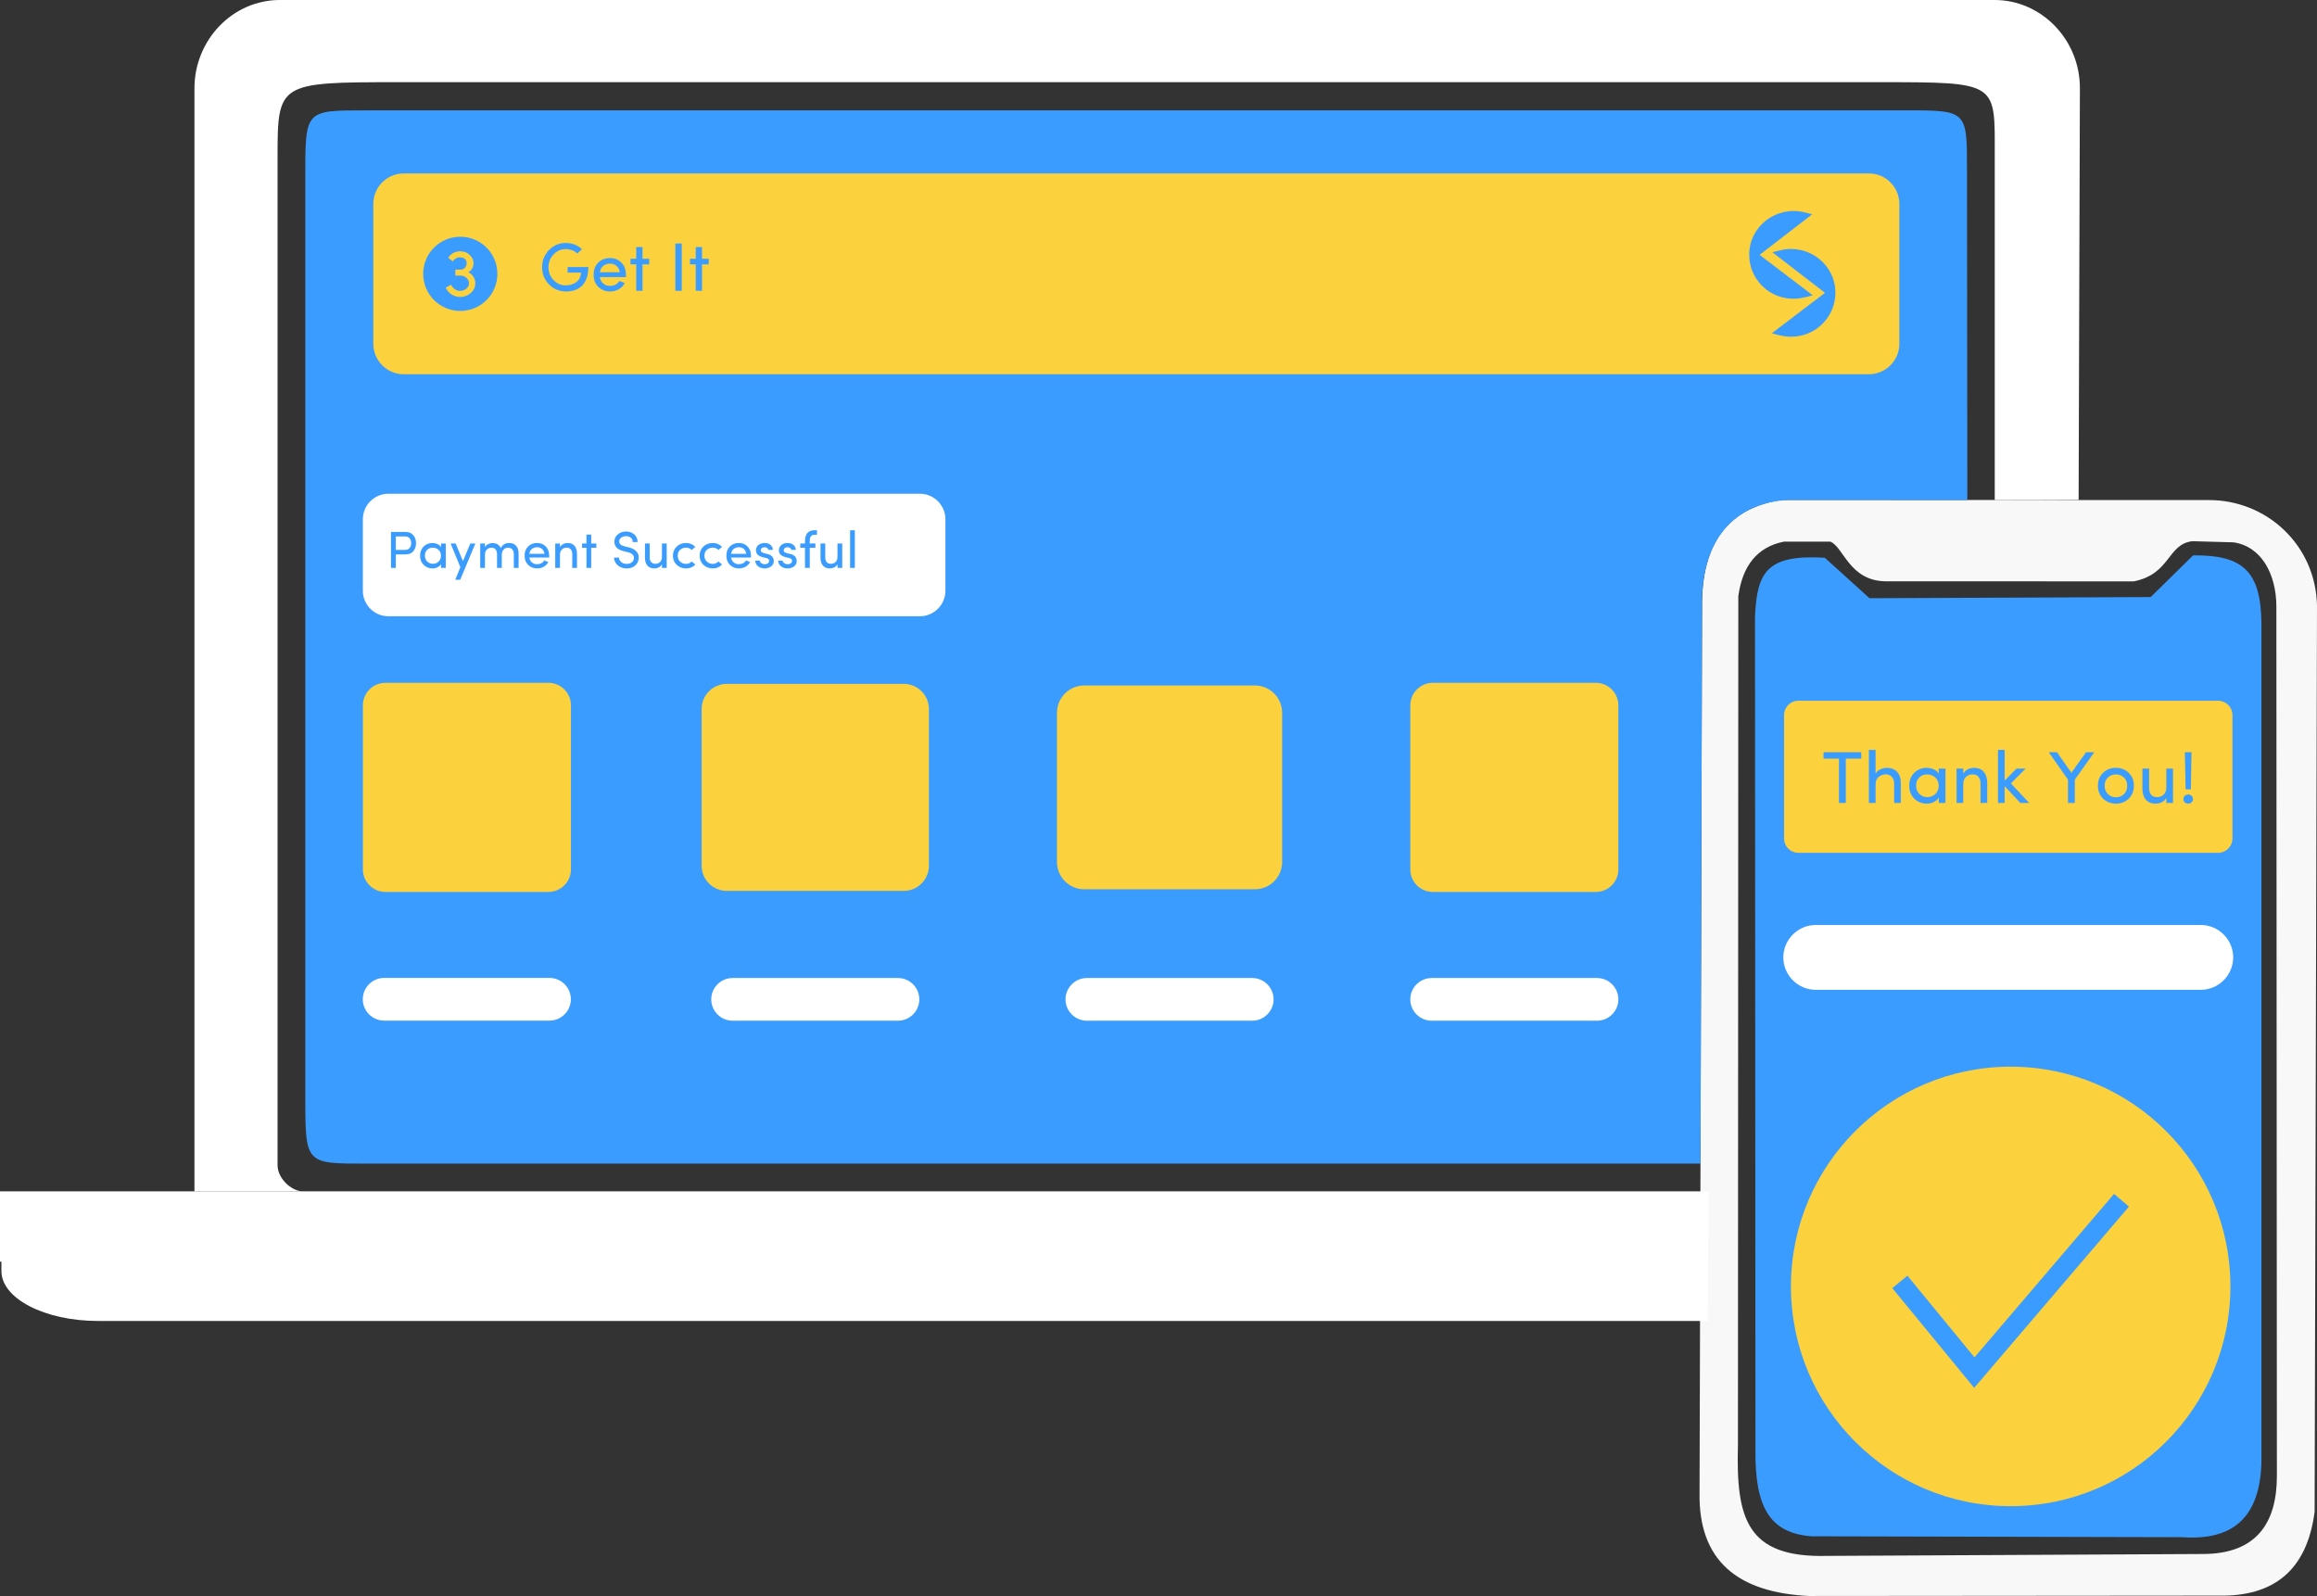 <?xml version="1.0" encoding="UTF-8"?>
<!DOCTYPE svg PUBLIC "-//W3C//DTD SVG 1.1//EN" "http://www.w3.org/Graphics/SVG/1.1/DTD/svg11.dtd">
<!-- Creator: CorelDRAW 2018 (64-Bit Evaluation Version) -->
<svg xmlns="http://www.w3.org/2000/svg" xml:space="preserve" width="200.342mm" height="137.993mm" version="1.1" style="shape-rendering:geometricPrecision; text-rendering:geometricPrecision; image-rendering:optimizeQuality; fill-rule:evenodd; clip-rule:evenodd"
viewBox="0 0 12303.15 8474.26"
 xmlns:xlink="http://www.w3.org/1999/xlink">
 <rect x="0" y="0" width="12303.15" height="8474.26" fill="#333333" stroke="none"/>
 <defs>
  <style type="text/css">
   <![CDATA[
    .str1 {stroke:#3B9CFF;stroke-width:103.99;stroke-miterlimit:22.926}
    .str0 {stroke:#3B9CFF;stroke-width:12.28;stroke-miterlimit:22.926}
    .fil9 {fill:none}
    .fil4 {fill:#3B9CFF}
    .fil6 {fill:#FFFFFF}
    .fil3 {fill:#FFFFFF}
    .fil1 {fill:#FBD13E}
    .fil8 {fill:#FBD13E}
    .fil7 {fill:#3B9CFF;fill-rule:nonzero}
    .fil5 {fill:#FBD13E;fill-rule:nonzero}
    .fil2 {fill:#FFFFFF;fill-opacity:0.961}
    .fil0 {fill:#3B9CFF}
   ]]>
  </style>
 </defs>
 <g id="Layer_x0020_1">
  <path class="fil0" d="M9689.66 2961.57c-309.55,-18.4 -359.68,76.88 -370.71,312.02l2.37 4421.76c-3.57,305.78 74.69,445.4 298.06,461.98l1966.16 4.78c319.17,23.29 430.34,-156.53 422.6,-452.41l0 -4404.39c-4.07,-277.75 -103.74,-358.5 -362.62,-356.65l-225.38 221.63 -1493.36 6.09 -237.12 -214.8z"/>
  <path class="fil1" d="M9548.93 3720.75l2229.58 0c41.58,0 75.59,34.01 75.59,75.58l0 656.33c0,41.57 -34.01,75.58 -75.59,75.58l-2229.58 0c-41.58,0 -75.59,-34.02 -75.59,-75.58l0 -656.33c0,-41.57 34.01,-75.58 75.59,-75.58z"/>
  <path class="fil2" d="M11700.61 8251.36l-1999.21 10.15c-427.5,10.65 -483.6,-198.65 -473.02,-588.49l1.98 -4507.31c22.09,-162.1 100.35,-261.44 242.17,-289.74l246.18 -0.11c71.71,28.35 100.68,211.28 299.07,210.76l1313.06 0.24c195.91,-39.34 177.07,-197.93 310.72,-213.21l218 6.02c148.13,21.16 225.9,167.53 227.86,335.71l2.79 4621.11c0.15,250.03 -108.48,413.44 -389.6,414.86zm-2243.42 -5596.89c-268.7,42.47 -425.31,215.76 -419.34,578.69l-13.31 4687.42c-8.28,370.89 206.89,534.92 578.95,553.69l2175.3 -1.83c291.11,6.16 470.65,-130.68 511.73,-444.99l12.64 -4812.22c-6.63,-321.27 -268.04,-561.75 -576.17,-559.93l-2269.79 -0.83z"/>
  <path class="fil3" d="M9068.44 7013.98l-8549.43 0c-281.34,0 -511.47,-119.15 -511.47,-264.81l0 -49.91 -7.54 0 0 -373.32 9072.34 0 -1.34 237.16 -2.56 450.88z"/>
  <path class="fil3" d="M9072.34 6325.94l-7469.4 0c-64.06,-6 -129.13,-74.18 -129.13,-138.54l0 -5356.11c0,-390 6.18,-394.91 631.37,-394.91l7866.31 0c643.57,0 620.52,-1.68 620.53,391.97l0.06 1826.53 445.3 -0.91 6.76 -2185c0.79,-257.95 -203.8,-468.98 -452.92,-468.98l-9105.76 0c-249.12,0 -452.92,211.03 -452.92,468.98l0 5856.97 8039.81 0z"/>
  <path class="fil0" d="M1943.63 586.11l8178.61 -0.29c328.06,-0.01 322.08,2.84 322.42,328.97l1.84 1740.04 -896.25 -0.33c-236.82,-8.62 -493.85,109.75 -512.39,507.73l-8.39 3016.32 -7085.85 0c-313.35,0 -322.42,2.7 -322.42,-328.97l0 -4934.5c0,-331.66 5.39,-328.96 322.42,-328.97z"/>
  <path class="fil1" d="M2143.6 920.87l7780.51 0c88.72,0 161.31,72.58 161.31,161.31l0 743.68c0,88.73 -72.59,161.31 -161.31,161.31l-7780.51 0c-88.72,0 -161.31,-72.59 -161.31,-161.31l0 -743.68c0,-88.73 72.59,-161.31 161.31,-161.31z"/>
  <path class="fil4" d="M2444.08 1257c108.81,0 197.01,88.21 197.01,197.02 0,108.81 -88.2,197.02 -197.01,197.02 -108.81,0 -197.02,-88.2 -197.02,-197.02 0,-108.81 88.21,-197.02 197.02,-197.02z"/>
  <path class="fil5" d="M2444.45 1463.24l-26.66 0 0 -31.49 26.66 0c8.02,0.24 15.14,-2.17 21.41,-7.24 6.03,-5.43 9.83,-12.66 11.46,-21.59 1.69,-8.98 0.24,-16.53 -4.23,-22.68 -5.55,-8.51 -14.65,-13.03 -27.38,-13.63 -16.95,-1.5 -30.76,5.55 -41.37,21.24l-24.19 -19.12c6.45,-11.16 15.92,-19.96 28.29,-26.48 12.85,-6.15 26.18,-8.81 40.11,-7.84 19.06,0.9 34.8,7.9 47.11,20.93 12.79,12.48 19,27.26 18.64,44.39 0,4.58 -0.79,9.41 -2.29,14.47 -4.35,14.17 -12.91,24.91 -25.64,32.03 12.01,4.4 21.6,12.79 28.65,25.33 7.12,12.49 10.01,25.34 8.68,38.49 -2.05,20.03 -11.64,36.55 -28.77,49.52 -17.13,12.9 -36.61,18.58 -58.39,16.94 -15.44,-1.2 -29.37,-6.21 -41.73,-15.01 -12.37,-8.87 -21.84,-20.21 -28.41,-34.14l28.59 -15.51c4.34,9.17 10.38,16.53 18.04,22.08 7.9,6.21 16.46,9.72 25.82,10.43 13.75,0.66 25.45,-2.65 34.98,-10.07 10.62,-7.78 16.05,-17.37 16.41,-28.83 0.36,-11.4 -4.04,-21.29 -13.27,-29.67 -9.17,-8.38 -20.03,-12.55 -32.51,-12.55z"/>
  <g id="_2096858489904">
   <path class="fil4 str0" d="M9333.38 1353.25l278.6 212.06 -29.9 7.42c-80.39,19.95 -164.11,-1.62 -222.53,-60.89 -41.81,-42.43 -64.98,-98.89 -65.21,-158.45 -0.6,-149.04 141.69,-255.38 285,-220.18l29.77 7.31 -275.72 212.73z"/>
   <path class="fil4 str0" d="M9700.68 1554.88l-275.72 -212.73 29.77 -7.31c143.31,-35.19 285.6,71.14 285,220.18 -0.24,59.56 -23.4,116.02 -65.22,158.45 -58.43,59.27 -142.14,80.83 -222.52,60.89l-29.9 -7.42 278.6 -212.06z"/>
  </g>
  <path class="fil6" d="M9641.48 4911.47l2044.49 0c94.65,0 172.09,77.43 172.09,172.1l0 0.01c0,94.65 -77.44,172.08 -172.09,172.08l-2044.49 0c-94.66,0 -172.09,-77.43 -172.09,-172.08l0 -0.01c0,-94.66 77.43,-172.1 172.09,-172.1z"/>
  <path class="fil7" d="M3065.73 1345.92c-16.92,-15.53 -37.73,-23.29 -62.36,-23.29 -24.63,0 -45.98,9.4 -64,28.27 -18.02,18.87 -27,41.61 -27,68.3 0,26.69 8.98,49.38 27,68.06 18.01,18.63 39.12,27.91 63.27,27.91 24.2,0 43.86,-6.07 59.02,-18.14 14.56,-12.07 22.51,-28.57 23.78,-49.56l-71.4 0 0 -29.48 109.98 0c0,41.73 -10.32,73.88 -30.94,96.51 -21.17,22.02 -50.04,33.06 -86.5,33.06 -36.51,0 -66.97,-12.56 -91.42,-37.67 -24.44,-25.12 -36.64,-55.39 -36.64,-90.81 0,-35.67 12.2,-66.06 36.64,-91.17 24.45,-25.11 53.87,-37.67 88.2,-37.67 34.33,0 63.27,11.04 86.74,33.12l-24.39 22.57zm257.87 112.52c0,7.52 -0.12,11.83 -0.36,13.04l-137.95 0c1.64,13.71 7.71,25.05 18.14,34.09 10.07,8.31 21.35,12.5 33.9,12.5 24.57,0 41.73,-8.79 51.57,-26.39 0.24,0 0.6,0.06 1.09,0.31 0.43,0.24 1.28,0.66 2.49,1.27 1.4,0.61 3.28,1.33 5.64,2.12 2.36,0.85 4.19,1.58 5.34,2.18l13.89 5.16c-6.98,14.31 -17.53,25.36 -31.66,33.12 -14.08,7.82 -29.6,11.71 -46.52,11.71 -24.32,0 -45.07,-8.19 -62.36,-24.63 -16.43,-16.44 -24.63,-37.97 -24.63,-64.48 0,-26.57 8.19,-47.86 24.51,-63.93 16.38,-16.02 37.06,-24.09 62.17,-24.2 25.12,0 45.38,8.12 60.78,24.32 15.95,16.13 23.96,37.42 23.96,63.81zm-49.62 -46.46c-9.46,-8.13 -21.24,-12.2 -35.18,-12.2 -14.01,0 -26.03,4.07 -36.1,12.2 -9.95,8.67 -15.77,19.96 -17.41,33.67l105.37 0c-1.64,-13.71 -7.22,-24.99 -16.68,-33.67zm137.58 -100.27l0 62.23 35.67 0 0 29.48 -35.67 0 0 140.49 -33.12 0 0 -140.49 -30.58 0 0 -29.48 30.58 0 0 -62.23 33.12 0zm174.52 232.21l0 -250.77 33.85 0 0 250.77 -33.85 0zm141.52 -232.21l0 62.23 35.67 0 0 29.48 -35.67 0 0 140.49 -33.12 0 0 -140.49 -30.58 0 0 -29.48 30.58 0 0 -62.23 33.12 0z"/>
  <path class="fil7" d="M9682.76 4028.2l0 -33.98 200.4 0 0 33.98 -82.03 0 0 235.17 -36.33 0 0 -235.17 -82.04 0zm276.51 136.79l0 98.37 -35.55 0 0 -281.65 35.55 0 0 126.64c4.95,-10.16 13.41,-17.97 25.39,-23.31 11.91,-5.34 23.5,-8.01 34.7,-8.01 23.05,0 41.21,7.16 54.43,21.55 13.22,14.39 19.73,34.11 19.47,59.31l0 105.47 -35.55 0 0 -103.13c0,-15.17 -4.03,-26.82 -12.04,-35.1 -7.75,-8.92 -18.49,-13.34 -32.23,-13.34 -13.74,0 -26.17,4.36 -37.37,13.15 -11.2,8.79 -16.8,22.13 -16.8,40.04zm317.46 51.11c11.72,-10.94 17.58,-25.65 17.58,-44.21 0,-18.55 -6.12,-33.2 -18.29,-43.88 -12.24,-10.68 -26.63,-16.08 -43.17,-16.21 -16.61,0 -30.47,5.53 -41.67,16.6 -11.2,10.94 -16.8,25.26 -16.8,43.1 0,17.77 5.73,32.42 17.19,43.82 11.46,11.46 25.59,17.19 42.39,17.19 16.8,0 31.06,-5.47 42.77,-16.41zm53.52 47.27l-35.54 0 0 -28c-5.73,9.57 -14.39,17.26 -25.98,23.11 -11.59,5.86 -24.22,8.79 -38.02,8.79 -25.26,0 -47.2,-8.86 -65.76,-26.56 -17.9,-17.65 -26.89,-40.56 -26.89,-68.63 0,-28.13 8.86,-50.98 26.5,-68.49 17.71,-17.58 39.78,-26.43 66.22,-26.56 13.22,0 25.98,2.73 38.15,8.2 11.98,5.99 20.57,13.68 25.79,23.11l0 -27.41 35.54 0 0 182.43zm94.47 -98.37l0 98.37 -35.55 0 0 -182.43 35.55 0 0 27.41c5.21,-10.16 13.02,-17.97 23.5,-23.31 10.42,-5.34 21.62,-8.01 33.53,-8.01 22.92,0 40.17,7.03 51.82,21.16 12.18,13.87 18.36,33.79 18.49,59.7l0 105.47 -35.54 0 0 -103.13c0,-15.36 -3.65,-27.22 -10.88,-35.48 -7.03,-8.66 -17.39,-12.96 -31.12,-12.96 -13.87,0 -25.65,4.49 -35.29,13.54 -9.7,8.98 -14.52,22.27 -14.52,39.65zm219.93 98.37l-35.55 0 0 -281.65 35.55 0 0 162.77 62.96 -63.54 48.44 0 -78.19 78.78 96.88 103.65 -46.94 0 -83.14 -89.13 0 89.13zm372.6 0l-36.32 0 0 -123.77 -102.03 -145.38 43.49 0 76.7 108.92 77.67 -108.92 43.69 0 -103.19 145.38 0 123.77zm261.01 -46.94c11.4,-11.2 17.13,-25.91 17.13,-44.14 0,-18.29 -5.73,-32.88 -17.13,-43.82 -11.39,-11 -25.58,-16.54 -42.58,-16.67 -16.93,0 -31.18,5.47 -42.71,16.47 -11.66,11.07 -17.51,25.65 -17.51,43.82 0,18.1 5.73,32.82 17.12,44.14 11.4,11.4 25.66,17.06 42.78,17.06 17.19,0 31.51,-5.6 42.9,-16.86zm-42.71 50.85c-26.57,0 -49.09,-8.79 -67.71,-26.37 -18.62,-17.58 -27.94,-40.49 -27.94,-68.82 0,-28.32 9.18,-51.3 27.48,-68.88 18.3,-17.58 40.89,-26.3 67.85,-26.17 27.08,0 49.74,8.79 68.03,26.36 18.43,17.71 27.67,40.63 27.67,68.69 0,28.06 -9.24,50.92 -27.73,68.63 -18.49,17.7 -41.08,26.56 -67.64,26.56zm267.52 -87.83l0 -98.5 35.55 0 0 182.43 -35.55 0 0 -27.22c-5.21,10.03 -13.02,17.78 -23.5,23.11 -10.42,5.34 -21.49,8.01 -33.2,8.01 -22.59,0 -39.98,-7.09 -52.15,-21.35 -12.18,-14.26 -18.23,-34.05 -18.1,-59.38l0 -105.6 35.55 0 0 103.06c0,15.17 3.51,27.09 10.48,35.75 7.03,8.53 17.58,12.76 31.71,12.76 14.13,0 25.85,-4.43 35.29,-13.35 9.44,-8.92 14.06,-22.13 13.93,-39.71zm90.43 63.68c0,-6.84 2.47,-12.63 7.42,-17.45 4.88,-4.82 10.87,-7.23 17.9,-7.23 6.97,0 13.09,2.34 18.17,7.03 5.15,4.69 7.68,10.54 7.68,17.64 0,7.09 -2.6,12.89 -7.87,17.32 -5.21,4.56 -11.2,6.84 -17.97,6.84 -6.77,0 -12.76,-2.21 -17.9,-6.64 -4.95,-4.69 -7.42,-10.55 -7.42,-17.51zm7.82 -248.9l35.54 0 -3.51 196.95 -27.74 0 -4.29 -196.95z"/>
  <path class="fil8" d="M2046.48 3625.55l865.7 0c65.78,0 119.59,53.81 119.59,119.59l0 871.36c0,65.78 -53.81,119.59 -119.59,119.59l-865.7 0c-65.78,0 -119.59,-53.81 -119.59,-119.59l0 -871.36c0,-65.78 53.81,-119.59 119.59,-119.59z"/>
  <path class="fil8" d="M3859.07 3631.21l940.09 0c73.37,0 133.39,60.02 133.39,133.39l0 832.44c0,73.37 -60.02,133.39 -133.39,133.39l-940.09 0c-73.37,0 -133.39,-60.02 -133.39,-133.39l0 -832.44c0,-73.37 60.02,-133.39 133.39,-133.39z"/>
  <path class="fil8" d="M5756.92 3639.71l906.69 0c79.43,0 144.43,64.99 144.43,144.43l0 793.36c0,79.43 -64.99,144.43 -144.43,144.43l-906.69 0c-79.43,0 -144.43,-64.99 -144.43,-144.43l0 -793.36c0,-79.43 64.99,-144.43 144.43,-144.43z"/>
  <path class="fil6" d="M2039.7 5192.55l878.24 0c62.33,0 113.32,50.99 113.32,113.32l0 0.01c0,62.33 -50.99,113.32 -113.32,113.32l-878.24 0c-62.33,0 -113.32,-50.99 -113.32,-113.32l0 -0.01c0,-62.33 50.99,-113.32 113.32,-113.32z"/>
  <path class="fil6" d="M3889.99 5193.07l878.23 0c62.33,0 113.32,50.99 113.32,113.32l0 0c0,62.33 -50.99,113.32 -113.32,113.32l-878.23 0c-62.33,0 -113.32,-50.99 -113.32,-113.32l0 0c0,-62.33 50.99,-113.32 113.32,-113.32z"/>
  <path class="fil6" d="M5771.14 5193.07l878.23 0c62.33,0 113.32,50.99 113.32,113.32l0 0c0,62.33 -50.99,113.32 -113.32,113.32l-878.23 0c-62.33,0 -113.32,-50.99 -113.32,-113.32l0 0c0,-62.33 50.99,-113.32 113.32,-113.32z"/>
  <path class="fil6" d="M2062.27 2621.65l2822.27 0c74.54,0 135.53,60.99 135.53,135.53l0 379.57c0,74.53 -60.99,135.53 -135.53,135.53l-2822.27 0c-74.53,0 -135.53,-60.99 -135.53,-135.53l0 -379.57c0,-74.53 60.99,-135.53 135.53,-135.53z"/>
  <path class="fil7" d="M2151.98 2848.52l-50.15 0 0 71.27 48.67 0c10.59,-0.09 18.67,-3.37 24.31,-9.89 5.59,-6.52 8.46,-14.93 8.55,-25.33 0,-10.4 -2.68,-19.09 -8,-26.02 -5.55,-6.7 -13.36,-10.03 -23.39,-10.03zm-75.93 166.94l0 -191.06 76.21 0c18.9,0 33,5.82 42.43,17.47 9.66,11.32 14.47,25.42 14.47,42.43 0,17.05 -4.81,31.25 -14.38,42.57 -9.61,11.37 -23.8,17.05 -42.61,17.05l-50.33 0 0 71.54 -25.79 0zm252.9 -33.55c8.32,-7.76 12.48,-18.21 12.48,-31.38 0,-13.17 -4.34,-23.57 -12.98,-31.15 -8.69,-7.58 -18.91,-11.41 -30.64,-11.51 -11.78,0 -21.63,3.93 -29.58,11.79 -7.95,7.76 -11.92,17.93 -11.92,30.59 0,12.61 4.07,23.02 12.2,31.1 8.14,8.13 18.17,12.2 30.09,12.2 11.93,0 22.05,-3.89 30.36,-11.65zm37.99 33.55l-25.23 0 0 -19.87c-4.07,6.79 -10.22,12.25 -18.44,16.41 -8.23,4.16 -17.19,6.24 -26.99,6.24 -17.94,0 -33.51,-6.29 -46.68,-18.86 -12.71,-12.53 -19.09,-28.8 -19.09,-48.71 0,-19.97 6.29,-36.19 18.81,-48.62 12.57,-12.48 28.24,-18.76 47,-18.85 9.38,0 18.44,1.94 27.08,5.82 8.51,4.25 14.6,9.7 18.31,16.41l0 -19.46 25.23 0 0 129.5zm157.23 -129.5l-80.42 192.45 -26.39 0 27.17 -66.92 -51.86 -125.53 26.94 0 38.73 93.73 38.87 -93.73 26.94 0zm140.23 59.85l0 69.65 -25.23 0 0 -73.3c0,-10.72 -2.59,-18.99 -7.72,-24.87 -4.94,-6.1 -12.2,-9.15 -21.67,-9.15 -9.38,0 -17.52,3.19 -24.36,9.57 -6.88,6.37 -10.3,15.76 -10.3,28.1l0 69.65 -25.23 0 0 -129.5 25.23 0 0 19.69c3,-6.19 7.9,-11.28 14.79,-15.21 7.21,-3.93 13.77,-6.06 19.65,-6.42 24.91,-1.52 41.41,7.21 49.45,26.16 9.01,-17.98 23.89,-26.99 44.74,-26.99 16.22,0 28.56,4.99 36.98,15.02 8.64,9.84 12.99,23.99 12.99,42.38l0 74.87 -25.24 0 0 -73.02c0,-10.54 -2.63,-18.9 -7.85,-25.14 -5.64,-6.1 -13.26,-9.2 -22.83,-9.29 -9.52,-0.09 -17.47,3.33 -23.75,10.26 -6.33,6.93 -9.52,16.08 -9.62,27.54zm251.75 4.53c0,5.73 -0.09,9.01 -0.28,9.94l-105.1 0c1.25,10.45 5.87,19.09 13.82,25.98 7.68,6.33 16.27,9.52 25.84,9.52 18.72,0 31.79,-6.7 39.28,-20.11 0.18,0 0.46,0.05 0.83,0.23 0.33,0.18 0.97,0.51 1.9,0.97 1.06,0.46 2.49,1.01 4.3,1.62 1.8,0.65 3.19,1.2 4.07,1.66l10.58 3.93c-5.31,10.91 -13.36,19.32 -24.12,25.23 -10.72,5.96 -22.56,8.92 -35.45,8.92 -18.53,0 -34.34,-6.24 -47.51,-18.77 -12.53,-12.53 -18.77,-28.93 -18.77,-49.13 0,-20.25 6.24,-36.47 18.67,-48.72 12.48,-12.2 28.24,-18.34 47.37,-18.44 19.13,0 34.57,6.19 46.31,18.53 12.15,12.29 18.25,28.51 18.25,48.62zm-37.8 -35.4c-7.21,-6.2 -16.18,-9.29 -26.81,-9.29 -10.67,0 -19.83,3.1 -27.5,9.29 -7.58,6.61 -12.02,15.21 -13.26,25.65l80.28 0c-1.25,-10.45 -5.5,-19.04 -12.71,-25.65zm95.12 30.69l0 69.84 -25.23 0 0 -129.5 25.23 0 0 19.46c3.7,-7.21 9.24,-12.76 16.69,-16.55 7.39,-3.79 15.35,-5.68 23.8,-5.68 16.27,0 28.51,4.99 36.79,15.02 8.64,9.84 13.03,23.99 13.12,42.38l0 74.87 -25.23 0 0 -73.21c0,-10.91 -2.59,-19.32 -7.72,-25.19 -4.99,-6.15 -12.34,-9.2 -22.1,-9.2 -9.84,0 -18.21,3.19 -25.05,9.62 -6.88,6.37 -10.3,15.81 -10.3,28.14zm165.83 -107.09l0 47.42 27.17 0 0 22.46 -27.17 0 0 107.04 -25.24 0 0 -107.04 -23.29 0 0 -22.46 23.29 0 0 -47.42 25.24 0zm121.22 122.02l25.93 0c0.18,8.6 4.07,16.36 11.65,23.34 7.58,6.98 17.15,10.4 28.79,10.21 11.65,0 20.76,-2.59 27.36,-7.72 6.56,-5.13 10.49,-11.93 11.74,-20.29 1.44,-17.42 -9.38,-28.75 -32.49,-33.97l-24.64 -6.33c-31.06,-7.9 -46.59,-24.55 -46.59,-49.82 0,-15.67 6.1,-28.52 18.3,-38.5 11.74,-10.21 26.3,-15.3 43.58,-15.3 17.34,0 31.89,5.13 43.77,15.44 11.83,10.26 17.75,23.8 17.75,40.58l-25.79 0c0,-9.43 -3.33,-17.01 -10.03,-22.79 -6.84,-5.68 -15.21,-8.55 -25.14,-8.55 -9.89,0 -18.63,2.59 -26.12,7.77 -7.02,5.17 -10.53,11.92 -10.53,20.24 0,12.9 9.19,21.49 27.54,25.79l24.91 6.1c18.25,4.85 31.7,12.43 40.35,22.78 8.69,10.35 12.15,22.97 10.45,37.8 -1.71,14.89 -8.32,27.04 -19.78,36.61 -11.47,9.52 -26.35,14.28 -44.65,14.28 -18.3,0 -34.02,-5.64 -47.14,-16.96 -12.8,-11.7 -19.23,-25.28 -19.23,-40.72zm254.34 -4.67l0 -69.93 25.23 0 0 129.5 -25.23 0 0 -19.32c-3.7,7.12 -9.24,12.62 -16.69,16.41 -7.39,3.79 -15.25,5.69 -23.57,5.69 -16.04,0 -28.38,-5.04 -37.02,-15.16 -8.64,-10.12 -12.94,-24.17 -12.85,-42.15l0 -74.96 25.23 0 0 73.16c0,10.77 2.5,19.23 7.44,25.37 4.99,6.05 12.48,9.06 22.51,9.06 10.03,0 18.35,-3.14 25.05,-9.48 6.7,-6.33 9.99,-15.71 9.89,-28.19zm128.02 -72.7c19.96,0 36.32,6.98 49.13,20.89l-19.23 15.99c-8.09,-8.13 -18.26,-12.2 -30.46,-12.2 -12.15,0 -22.51,3.93 -31.01,11.83 -8.55,7.76 -12.85,18.07 -12.85,30.97 0,12.85 4.35,23.29 12.99,31.33 8.69,8.09 19.04,12.11 31.15,12.11 12.2,0 22.27,-4.25 30.18,-12.76l19.5 16.08c-12.9,13.87 -29.21,20.8 -48.85,20.8 -19.69,0 -36.32,-6.24 -49.91,-18.72 -13.54,-12.67 -20.29,-28.94 -20.29,-48.85 0,-19.92 6.66,-36.15 19.92,-48.62 13.31,-12.48 29.86,-18.76 49.73,-18.85zm141.89 0c19.96,0 36.32,6.98 49.13,20.89l-19.23 15.99c-8.09,-8.13 -18.26,-12.2 -30.46,-12.2 -12.15,0 -22.51,3.93 -31.01,11.83 -8.55,7.76 -12.85,18.07 -12.85,30.97 0,12.85 4.35,23.29 12.99,31.33 8.69,8.09 19.04,12.11 31.15,12.11 12.2,0 22.27,-4.25 30.18,-12.76l19.5 16.08c-12.9,13.87 -29.21,20.8 -48.85,20.8 -19.69,0 -36.32,-6.24 -49.91,-18.72 -13.54,-12.67 -20.29,-28.94 -20.29,-48.85 0,-19.92 6.66,-36.15 19.92,-48.62 13.31,-12.48 29.86,-18.76 49.73,-18.85zm202.85 67.15c0,5.73 -0.09,9.01 -0.28,9.94l-105.1 0c1.25,10.45 5.87,19.09 13.82,25.98 7.68,6.33 16.27,9.52 25.84,9.52 18.72,0 31.79,-6.7 39.28,-20.11 0.18,0 0.46,0.05 0.83,0.23 0.33,0.18 0.97,0.51 1.9,0.97 1.06,0.46 2.49,1.01 4.3,1.62 1.8,0.65 3.19,1.2 4.07,1.66l10.58 3.93c-5.31,10.91 -13.36,19.32 -24.12,25.23 -10.72,5.96 -22.56,8.92 -35.45,8.92 -18.53,0 -34.34,-6.24 -47.51,-18.77 -12.53,-12.53 -18.77,-28.93 -18.77,-49.13 0,-20.25 6.24,-36.47 18.67,-48.72 12.48,-12.2 28.24,-18.34 47.37,-18.44 19.13,0 34.57,6.19 46.31,18.53 12.15,12.29 18.25,28.51 18.25,48.62zm-37.8 -35.4c-7.21,-6.2 -16.18,-9.29 -26.81,-9.29 -10.67,0 -19.83,3.1 -27.5,9.29 -7.58,6.61 -12.02,15.21 -13.26,25.65l80.28 0c-1.25,-10.45 -5.5,-19.04 -12.71,-25.65zm78.94 -22.28c8.64,-6.33 19.09,-9.47 31.38,-9.47 12.25,0 22.41,3.14 30.41,9.43 8.04,6.28 12.62,15.25 13.68,26.9l-24.08 0c-0.74,-4.21 -2.96,-7.58 -6.66,-10.12 -4.07,-2.5 -8.55,-3.75 -13.54,-3.75 -4.94,0 -9.15,1.06 -12.57,3.19 -3.7,1.66 -6.01,4.58 -7.03,8.64 -0.97,4.07 -0.83,7.3 0.42,9.7 2.08,4.16 7.16,7.39 15.25,9.71l19.09 4.67c22.41,5.5 33.6,18.12 33.6,37.85 0,11.69 -4.85,21.12 -14.6,28.38 -9.84,6.98 -21.35,10.45 -34.53,10.45 -13.22,0 -24.68,-3.8 -34.43,-11.42 -9.75,-7.58 -14.7,-17.66 -14.88,-30.28l23.85 0c1.06,6.7 4.48,11.65 10.3,14.79 5.64,3.56 11.74,5.13 18.31,4.77 6.56,-0.37 11.64,-2.13 15.25,-5.27 3.6,-3.19 5.64,-7.03 6.1,-11.56 0.37,-4.53 -1.02,-8.13 -4.21,-10.86 -3.14,-2.73 -7.49,-4.72 -12.99,-5.96l-17.75 -4.11c-12.53,-3.38 -21.77,-8.32 -27.68,-14.93 -5.69,-6.84 -8.04,-15.39 -7.03,-25.69 0.97,-10.31 5.78,-18.63 14.33,-25.06zm121.73 0c8.64,-6.33 19.09,-9.47 31.38,-9.47 12.25,0 22.41,3.14 30.41,9.43 8.04,6.28 12.62,15.25 13.68,26.9l-24.08 0c-0.74,-4.21 -2.96,-7.58 -6.66,-10.12 -4.07,-2.5 -8.55,-3.75 -13.54,-3.75 -4.94,0 -9.15,1.06 -12.57,3.19 -3.7,1.66 -6.01,4.58 -7.03,8.64 -0.97,4.07 -0.83,7.3 0.42,9.7 2.08,4.16 7.16,7.39 15.25,9.71l19.09 4.67c22.41,5.5 33.6,18.12 33.6,37.85 0,11.69 -4.85,21.12 -14.6,28.38 -9.84,6.98 -21.35,10.45 -34.53,10.45 -13.22,0 -24.68,-3.8 -34.43,-11.42 -9.75,-7.58 -14.7,-17.66 -14.88,-30.28l23.85 0c1.06,6.7 4.48,11.65 10.3,14.79 5.64,3.56 11.74,5.13 18.31,4.77 6.56,-0.37 11.64,-2.13 15.25,-5.27 3.6,-3.19 5.64,-7.03 6.1,-11.56 0.37,-4.53 -1.02,-8.13 -4.21,-10.86 -3.14,-2.73 -7.49,-4.72 -12.99,-5.96l-17.75 -4.11c-12.53,-3.38 -21.77,-8.32 -27.68,-14.93 -5.69,-6.84 -8.04,-15.39 -7.03,-25.69 0.97,-10.31 5.78,-18.63 14.33,-25.06zm173.41 -77.13l14.14 0 0 24.12 -14.19 0c-16.22,0 -24.26,11.05 -24.08,33.19l0 13.12 29.95 0 0 22.46 -29.95 0 0 107.04 -25.23 0 0 -107.04 -25.23 0 0 -22.46 25.23 0 0 -13.12c0,-18.31 4.11,-32.4 12.39,-42.29 8.27,-9.94 20.62,-14.92 36.98,-15.01zm123.08 140.36l0 -69.93 25.23 0 0 129.5 -25.23 0 0 -19.32c-3.7,7.12 -9.24,12.62 -16.69,16.41 -7.39,3.79 -15.25,5.69 -23.57,5.69 -16.04,0 -28.38,-5.04 -37.02,-15.16 -8.64,-10.12 -12.94,-24.17 -12.85,-42.15l0 -74.96 25.23 0 0 73.16c0,10.77 2.5,19.23 7.44,25.37 4.99,6.05 12.48,9.06 22.51,9.06 10.03,0 18.35,-3.14 25.05,-9.48 6.7,-6.33 9.99,-15.71 9.89,-28.19zm66.97 59.57l0 -199.93 25.23 0 0 199.93 -25.23 0z"/>
  <path class="fil8" d="M7608.2 3625.55l865.71 0c65.78,0 119.59,53.81 119.59,119.59l0 871.36c0,65.78 -53.81,119.59 -119.59,119.59l-865.71 0c-65.78,0 -119.59,-53.81 -119.59,-119.59l0 -871.36c0,-65.78 53.81,-119.59 119.59,-119.59z"/>
  <path class="fil6" d="M7601.93 5193.06l878.25 0c62.33,0 113.32,50.99 113.32,113.32l0 0.01c0,62.33 -50.99,113.32 -113.32,113.32l-878.25 0c-62.33,0 -113.32,-50.99 -113.32,-113.32l0 -0.01c0,-62.33 50.99,-113.32 113.32,-113.32z"/>
  <path class="fil1" d="M10676.59 5663.85c644.41,0 1166.8,522.4 1166.8,1166.8 0,644.41 -522.4,1166.8 -1166.8,1166.8 -644.41,0 -1166.8,-522.4 -1166.8,-1166.8 0,-644.41 522.4,-1166.8 1166.8,-1166.8z"/>
  <polyline class="fil9 str1" points="10088.12,6806.61 10483.62,7288.19 11265.06,6373.14 "/>
 </g>
</svg>
